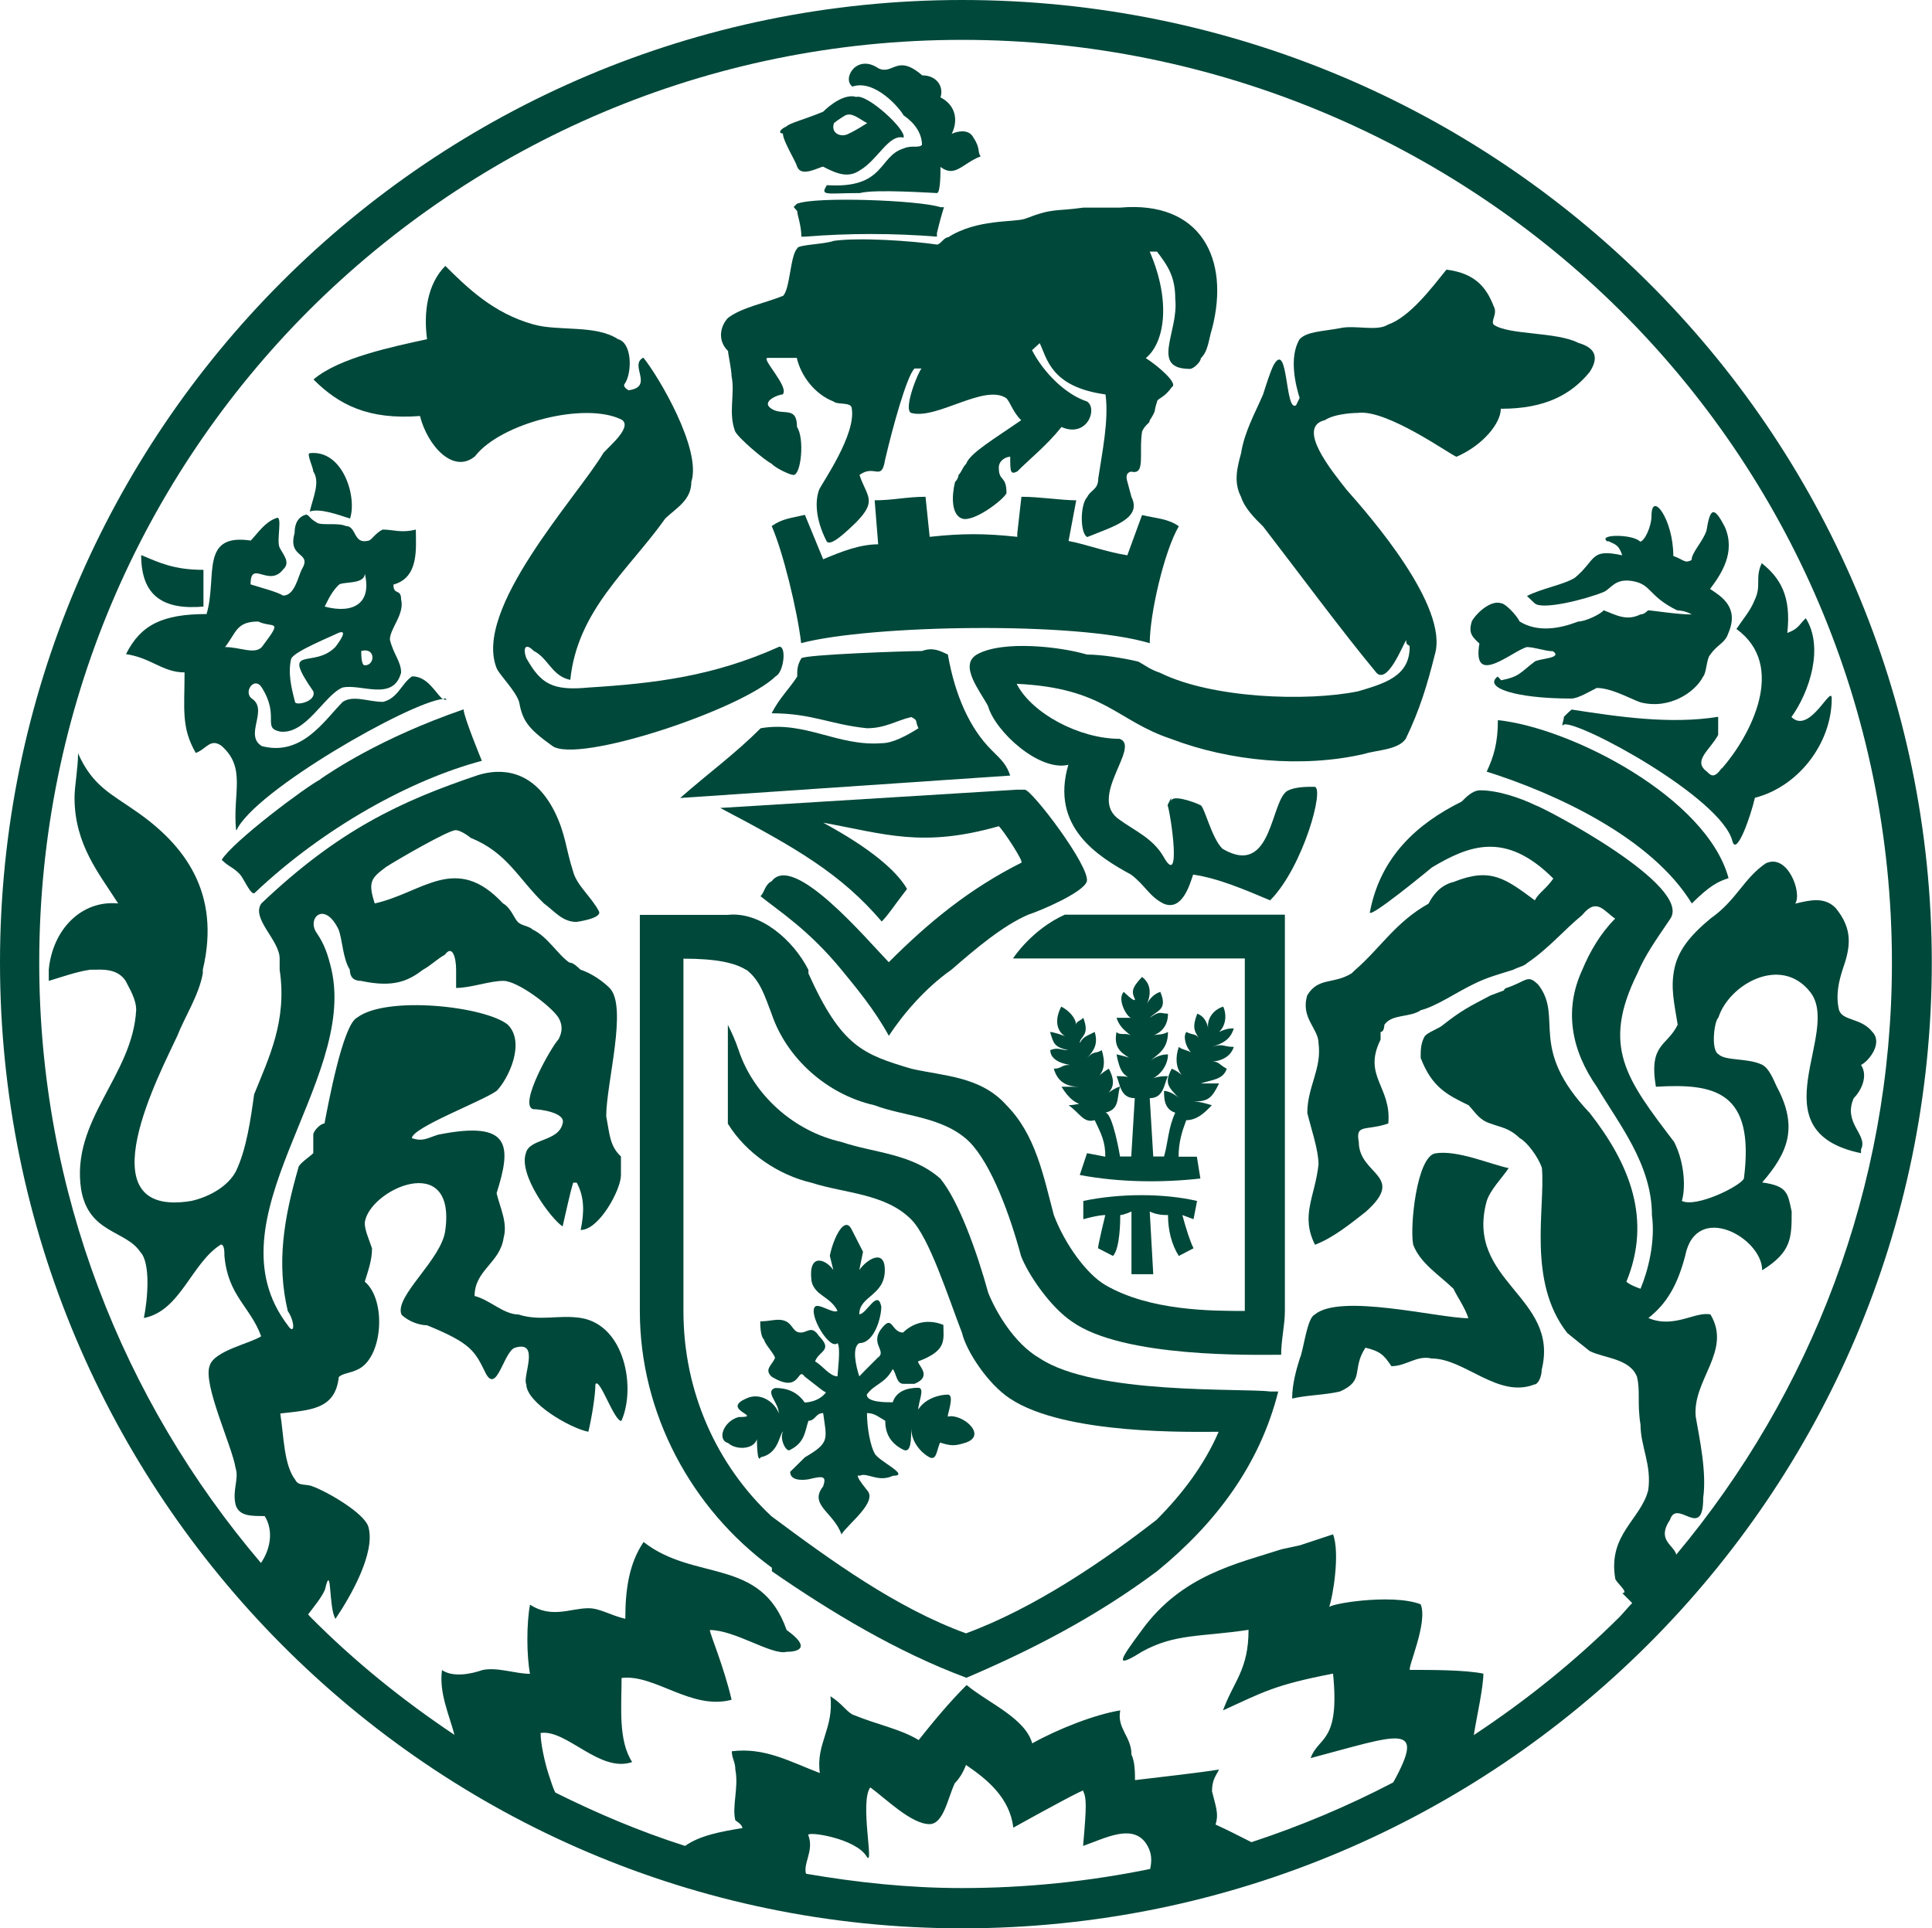 <?xml version="1.0" encoding="UTF-8"?>
<svg id="Layer_1" data-name="Layer 1" xmlns="http://www.w3.org/2000/svg" viewBox="0 0 93.06 92.89">
  <defs>
    <style>
      .cls-1 {
        fill: #00483a;
      }
    </style>
  </defs>
  <path class="cls-1" d="m46.34,0C20.74,0,0,20.75,0,46.37c0,25.59,20.74,46.51,46.34,46.52,25.8,0,46.71-20.92,46.71-46.52,0-12.81-5.24-24.41-13.69-32.8C70.92,5.18,59.24,0,46.34,0Zm-7.51,90.28c-.17-.51.4-1.13.1-1.89,0-.18,2.31.17,2.82,1.05.37.54-.35-2.65.17-3.34.72.52,1.97,1.77,2.85,1.77.68,0,.88-1.25,1.22-1.97q.34-.35.54-.88c1.05.71,2.11,1.6,2.28,3.02,1.6-.89,3.54-1.94,3.36-1.77.17.35.17.71,0,2.65,1.06-.37,2.31-1.05,2.99-.18.37.51.31.96.24,1.29-2.93.6-5.97.92-9.07.92-2.57,0-5.06-.27-7.51-.69Zm41.91-15.4c-.12-.46-.96-.69-.3-1.67.34-1.06,1.6,1.05,1.6-1.06.17-1.24-.17-2.81-.36-3.9-.18-1.77,1.76-3.17.71-4.93-.71-.17-1.76.7-2.99.17.89-.7,1.4-1.59,1.77-2.99.52-2.65,3.71-.88,3.71.69,1.42-.88,1.42-1.57,1.42-2.83-.19-.88-.19-1.23-1.42-1.4,1.23-1.42,1.76-2.65.7-4.62-.16-.34-.36-.87-.7-1.05-.71-.34-1.77-.17-2.11-.51-.37-.2-.2-1.6,0-1.76.51-1.6,3-3.02,4.41-1.25,1.57,1.93-2.65,6.72,2.46,7.78v-.18c.36-.71-.89-1.25-.35-2.47.35-.35.71-1.06.35-1.6.36-.17,1.08-1.05.54-1.6-.54-.68-1.43-.51-1.6-1.05-.17-.72,0-1.4.17-1.93h0c.37-1.06.54-1.93-.34-2.99-.54-.54-1.23-.37-1.94-.2.35-.51-.37-2.45-1.42-1.94-1.06.72-1.4,1.77-2.65,2.65-1.05.87-1.59,1.59-1.76,2.48h0c-.17.88,0,1.59.17,2.64-.51,1.06-1.4.89-1.05,2.99,2.82-.17,4.78.2,4.24,4.42-.17.37-2.3,1.42-2.99,1.08.17-.54.17-1.77-.37-2.84-2.28-3-3.53-4.58-1.77-8.12h0c.37-.88.88-1.59,1.59-2.64,1.05-1.6-6.01-5.3-6.52-5.47-.71-.34-1.77-.71-2.65-.71-.37,0-.71.37-.88.54-2.14,1.06-3.91,2.65-4.42,5.3-.2.51,2.99-2.13,2.99-2.13,1.77-1.05,3.53-1.77,5.84.54-.37.53-.72.7-.89,1.05-1.42-1.05-2.13-1.6-3.9-.89-.71.17-1.05.72-1.22,1.05-1.59.89-2.31,2.13-3.53,3.19h0l-.18.17c-.88.54-1.59.17-2.13,1.05-.34,1.09.54,1.6.54,2.31.17,1.23-.54,2.1-.54,3.36.17.72.54,1.77.54,2.48-.17,1.57-.88,2.45-.17,3.87.88-.33,1.76-1.05,2.45-1.59,1.97-1.76-.34-1.76-.34-3.36-.17-.89.34-.52,1.42-.89.17-1.77-1.25-2.28-.37-4.04v-.37c.18,0,.18-.34.18-.34.36-.54,1.24-.34,1.76-.71.71-.17,1.76-.88,2.47-1.22.71-.37,1.41-.54,1.93-.71h.01c.37-.18.54-.18.71-.34,1.06-.72,1.77-1.59,2.65-2.31.71-.88,1.06-.17,1.59.17-.71.71-1.22,1.59-1.59,2.48h0c-.89,1.93-.52,3.87.71,5.63,1.05,1.77,2.65,3.73,2.65,6.18.17,1.26-.18,2.66-.55,3.54,0,0-.51-.17-.68-.34,1.23-3,.17-5.65-1.76-8.12-3.02-3.18-1.25-4.58-2.48-6.18-.54-.54-.54-.17-1.59.17-.18.18.17,0-.71.34-1.05.55-1.4.72-2.29,1.42-.2.18-.71.34-.88.54-.2.34-.2.68-.2,1.05.54,1.4,1.25,1.77,2.31,2.28.34.37.53.72,1.05.88.53.2.88.2,1.42.71.34.18.88.89,1.06,1.43.17,1.93-.72,5.47,1.22,7.95.2.17.88.71,1.08.87.69.35,1.93.35,2.28,1.24.17.71,0,1.25.17,2.31,0,1.05.55,1.94.37,3.16-.37,1.42-1.94,2.13-1.59,4.24,0,.17.71.71.34.71l.48.48c-.21.21-.39.44-.6.66-2.14,2.13-4.5,4.03-7.03,5.7.15-.94.46-2.29.46-2.96-.89-.18-2.48-.18-3.53-.18-.17,0,.88-2.28.51-3.16-1.4-.54-4.59,0-4.42.17.2-.54.54-2.65.2-3.54l-1.6.53-.88.19c-2.13.69-4.79,1.23-6.72,3.88-1.05,1.42-1.4,1.93,0,1.05,1.6-.88,2.82-.7,5.13-1.05,0,1.93-.72,2.48-1.23,3.88,1.94-.88,2.45-1.22,5.3-1.77.34,3.36-.71,3.02-1.08,4.07,4.26-1.13,5.6-1.77,3.98,1.17-2.18,1.14-4.46,2.1-6.83,2.88-.68-.34-1.03-.53-1.73-.85.17-.54,0-.89-.17-1.6,0-.54.17-.72.34-1.05-1.06.17-2.65.34-4.05.51,0-.34,0-.88-.17-1.23,0-.88-.71-1.24-.54-2.13-1.22.2-2.99.89-4.24,1.59-.34-1.22-2.11-1.94-3.16-2.81-.88.88-1.6,1.76-2.31,2.65-.89-.54-1.94-.72-3.19-1.23-.34-.2-.52-.54-1.06-.88.17,1.57-.71,2.28-.51,3.7-1.42-.54-2.65-1.25-4.24-1.05,0,.34.17.51.17.88.17.88-.17,1.76,0,2.45,0,0,.34.2.34.37-1.03.17-2.04.35-2.76.86-2.17-.69-4.24-1.57-6.25-2.57-.14-.27-.21-.56-.34-.93-.17-.54-.37-1.42-.37-1.94,1.25-.19,2.85,1.94,4.41,1.4-.68-1.05-.51-2.65-.51-4.05,1.6-.2,3.36,1.57,5.3,1.05-.37-1.59-1.05-3.19-1.05-3.36,1.22,0,2.99,1.23,3.7,1.05.52,0,1.23-.17,0-1.05-1.24-3.53-4.42-2.31-6.89-4.24-.71,1.05-.88,2.31-.88,3.7-.72-.17-1.23-.51-1.77-.51-.88,0-1.76.51-2.82-.17-.17.88-.17,2.45,0,3.33-.71,0-1.59-.34-2.3-.18-.51.18-1.4.37-1.94,0-.15,1.1.35,2.16.6,3.12-2.5-1.67-4.84-3.56-6.95-5.69-.04-.04-.06-.08-.1-.11.28-.37.66-.83.81-1.19.34-1.42.17.89.51,1.4.71-1.05,1.93-3.16,1.59-4.41-.17-.69-2.11-1.77-2.65-1.95-.34-.17-.72,0-.88-.34-.55-.71-.55-2.13-.72-3.19,1.42-.17,2.65-.17,2.82-1.76.2-.18.54-.18.89-.35,1.24-.54,1.42-3.36.36-4.24.17-.54.35-1.05.35-1.6-.17-.51-.35-.88-.35-1.23.17-1.59,4.41-3.53,3.88.35-.17,1.42-2.48,3.19-2.11,4.07.35.34.88.51,1.23.51,2.13.87,2.3,1.24,2.82,2.3.54,1.06.88-1.06,1.42-1.22,1.23-.37.34,1.4.54,1.76,0,.89,2.11,2.12,2.99,2.29.17-.71.34-1.77.34-2.29.2-.36.89,1.77,1.25,1.77.71-1.59.17-4.61-1.94-4.96-1.08-.17-1.96.17-3.02-.17-.71,0-1.4-.72-2.11-.89,0-1.25,1.23-1.59,1.4-2.81.2-.72-.17-1.43-.34-2.14.72-2.28.72-3.53-2.82-2.82-.54.17-.71.34-1.26.17,0-.51,3.37-1.77,4.08-2.28.54-.54,1.42-2.31.54-3.19-1.08-.88-5.83-1.42-7.26-.34-.69.34-1.4,4.22-1.57,5.1-.2,0-.54.37-.54.54v.89c-.17.17-.72.53-.72.71-.71,2.47-1.05,4.59-.51,6.89.35.51.35,1.22,0,.69-3.9-5.11,3.33-11.65,2.11-17.12h0c-.17-.72-.34-1.23-.71-1.77-.51-.71.37-1.59,1.05-.17.19.51.2,1.39.54,1.93h0c0,.34.17.54.54.54,1.57.34,2.28,0,2.99-.54h0c.34-.18.71-.54,1.05-.72.37-.51.54.17.54.72h0v.88c.72,0,1.6-.34,2.28-.34s2.31,1.23,2.65,1.77c.2.34.2.68,0,1.05-.34.35-1.94,3.16-1.22,3.36.34,0,1.59.17,1.42.69-.2.89-1.6.71-1.77,1.43-.37,1.05,1.23,3.18,1.77,3.53.17-.72.35-1.6.51-2.11h.17c.37.69.37,1.4.19,2.28.89,0,1.94-1.94,1.94-2.65v-.89c-.54-.51-.54-1.05-.71-1.94,0-1.59,1.05-5.29.16-6.18-.34-.34-.88-.71-1.4-.88-.19-.18-.36-.34-.53-.34-.55-.37-1.06-1.26-1.77-1.59-.18-.18-.54-.18-.72-.37-.17-.17-.34-.69-.71-.89-2.28-2.45-3.87-.51-6.18,0-.34-1.05-.17-1.22.55-1.76.53-.34,2.99-1.77,3.35-1.77.18,0,.52.2.72.37,1.76.71,2.28,1.95,3.53,3.16.51.37.88.89,1.57.89,0,0,1.25-.17,1.08-.51-.37-.71-1.08-1.25-1.25-1.94-.35-1.08-.35-1.77-.88-2.85-1.05-2.1-2.65-2.1-3.7-1.77-3.71,1.25-6.72,2.65-10.43,6.18-.51.72.88,1.77.88,2.65v.54h0c.37,2.47-.52,4.24-1.23,6.01-.17,1.23-.37,2.65-.88,3.71-.37.7-1.25,1.22-2.14,1.42-5.3.88-1.4-6.37-.68-7.95.34-.88,1.05-1.97,1.23-3.02v-.17h0c.88-3.71-.89-6.01-3.19-7.61-1.23-.87-2.11-1.22-2.82-2.81,0,.71-.17,1.59-.17,2.13,0,2.29,1.22,3.7,2.1,5.1-1.77-.17-3.16,1.26-3.34,3.19h0v.54c.6-.18,1.33-.44,2-.54h.31c.57-.02,1.08.07,1.39.54.17.34.51.87.51,1.4-.17,3.19-3.17,5.3-2.65,8.66.37,2.11,2.14,1.94,2.85,3,.51.54.35,2.3.17,3.18,1.77-.34,2.28-2.64,3.71-3.54.17,0,.17.35.17.54.17,1.94,1.25,2.45,1.77,3.88-.51.34-2.28.7-2.48,1.42-.34.88,1.08,3.87,1.25,4.93.17.54-.17,1.05,0,1.77.17.54.71.54,1.4.54.42.67.3,1.56-.18,2.26-6.64-7.8-10.68-17.9-10.68-28.92,0-12.29,4.97-23.4,13.01-31.44C22.97,6.89,34.07,1.92,46.34,1.92s23.56,4.97,31.68,13.02c8.11,8.05,13.11,19.15,13.11,31.44,0,10.82-3.91,20.76-10.39,28.51Z"/>
  <path class="cls-1" d="m42.81,49.9c.71-1.08,1.77-2.31,3.02-3.19h0c1.22-1.06,2.48-2.12,3.7-2.65.54-.17,2.65-1.06,2.82-1.6.17-.71-2.65-4.42-2.99-4.42h-.37l-14.3.88c3.7,1.94,5.83,3.19,7.78,5.47.34-.34.54-.69,1.22-1.57-.51-.88-1.77-1.96-4.04-3.19,2.99.54,4.76,1.22,8.46.17.2.17,1.25,1.76,1.08,1.76-2.48,1.25-4.42,2.83-6.38,4.79-1.05-1.08-4.59-5.3-5.64-3.9-.34.17-.34.54-.54.72.88.71,2.3,1.6,3.89,3.53h0c.72.88,1.6,1.93,2.29,3.19Z"/>
  <path class="cls-1" d="m57.65,57.85c-1.59-.37-3.7-.37-5.47,0v.88s.71-.2,1.06-.2c0,0-.35,1.42-.35,1.6l.72.37c.35-.37.35-1.77.35-1.97.17,0,.54-.17.54-.17v3.02h1.05l-.17-3.02c.35.17.69.17.88.17,0,.72.17,1.42.52,1.97l.71-.37c-.17-.34-.34-.88-.54-1.6l.54.2.17-.88Z"/>
  <path class="cls-1" d="m50.59,50.58c0,.72,1.25.72.88.72-.34,0-.34.18-.71.18.2.71.71.87,1.25.87h-.88c.34.55.71.89,1.23.89-.17-.18-.52,0-.89,0,.54.37.72.88,1.26.72.34.71.51,1.05.51,1.76l-.88-.17-.35,1.05c1.94.37,4.05.37,5.81.17l-.17-1.05h-.88c0-.71.17-1.23.37-1.76.51,0,.88-.35,1.23-.72,0,0-.54-.18-.88-.18.71,0,.88-.16,1.23-.87h-.88c.54-.18,1.08-.18,1.25-.71-.36-.18-.36-.35-.71-.35.34,0,.88-.17,1.05-.7-.51,0-.51-.18-1.05,0,.54-.18.88-.35,1.05-.89-.17,0-.35,0-.71.17.36-.34.36-.88.2-1.22-.49.15-.81.61-.72,1.09-.03-.21-.13-.6-.53-.75-.34.88,0,.88.17,1.42-.17-.54-.34-.34-.69-.54-.2.2,0,.88.34,1.08-.17-.2-.54-.2-.71-.36-.17.5-.15.99.14,1.35-.12-.1-.26-.21-.48-.3-.37.71-.17.87.35,1.42-.17-.18-.52-.35-.72-.35,0,.35,0,.88.54,1.05-.34.72-.34,1.4-.54,2.11h-.52l-.17-2.81c.69,0,.69-.72.88-1.06-.2,0-.54,0-.88.17.51-.17.88-.71.88-1.22-.54,0-.88.34-.88.34.35-.34.88-.54.88-1.42-.28.15-.46.11-.67.15.27-.1.67-.38.67-1.03-.37,0-.37-.17-.88.2.35-.37.88-.37.51-1.25-.35.11-.55.4-.64.57.12-.27.3-.88-.24-1.29-.51.54-.51.72-.34,1.08,0,.18-.54-.36-.54-.36-.35.36.17,1.25.36,1.25h-.71c.17.51.51.68.71.88-.2-.2-.54,0-.71-.2-.14.72.18.98.6,1.24-.26-.09-.6-.16-.6-.16.17.88.35,1.05.88,1.22-.17-.17-.71-.17-.88-.17.17.35.17,1.06.88,1.06l-.17,2.81h-.54s-.35-2.11-.71-2.11c.71-.17.54-.7.71-1.25-.17,0-.71.37-.88.55.54-.35.71-.72.34-1.42-.34.19-.68.53-.68.53.51-.34.51-.88.34-1.42-.34.2-.34,0-.71.37.37-.37.53-.71.37-1.25-.37.2-.54.2-.72.54,0-.34.51-.34.17-1.22-.17.17-.35.17-.35.34,0-.34-.37-.71-.71-.88-.37.7-.17,1.22.18,1.42-.55-.2-.72-.2-.72-.2.17.54.17.72.88.88-.34,0-.51-.16-.88,0Z"/>
  <path class="cls-1" d="m62.24,67.37c.71-.17,1.59-.17,2.3-.34,1.23-.54.54-1.06,1.23-2.11.71.17.89.35,1.25.89.72,0,1.22-.54,1.94-.37,1.59,0,3.19,1.94,4.95,1.25.17,0,.35-.36.35-.71.88-3.53-3.71-4.24-2.65-8.12.17-.54.71-1.08,1.06-1.59-.88-.18-2.48-.89-3.54-.71-.89.17-1.23,3.53-1.06,4.4.34.89,1.22,1.43,1.94,2.12.17.37.54.88.72,1.42-1.43,0-6.19-1.22-7.41-.17-.37.17-.54,1.76-.71,2.1-.17.54-.37,1.25-.37,1.94Z"/>
  <path class="cls-1" d="m35.06,69.5c.35.35,1.23.35,1.4-.17,0,0,0,1.22.18.87.88-.19.88-1.08,1.08-1.25-.2.37.17,1.05.34.89.71-.35.71-.89.88-1.4.34,0,.34-.37.71-.37.17,1.26.34,1.42-.88,2.13l-.71.7c0,.53.88.36.88.36.71-.17.88-.17.71.34-.71.89.51,1.25.88,2.31.35-.53,1.77-1.58,1.23-2.13-.71-.88-.35-.69-.35-.69.35-.19.88.34,1.6,0,.88,0-.72-.72-.88-1.08-.2-.34-.37-1.22-.37-1.94.37,0,.54.18.88.37,0,.51.17,1.05.88,1.4.37.17.37-.51.37-1.06,0,.71.51,1.22.88,1.42.35.17.35-.36.51-.71.54.17.71.17,1.25,0,1.05-.37-.2-1.42-.88-1.25,0-.18.34-1.06,0-1.06-.37,0-1.08.17-1.42.72,0-.35.34-1.05,0-1.05-.54,0-1.06.17-1.23.7-.37,0-1.25,0-1.25-.37.37-.52.88-.52,1.25-1.23.17.17.17.71.51.71h.54c.88-.36.17-.88.17-1.08,1.42-.52,1.22-1.05,1.22-1.76-.88-.35-1.57,0-1.94.37-.51,0-.51-.72-.88-.37-.88.87.17,1.24-.35,1.59-.54.54-.71.71-.88.89-.17-.51-.36-1.4,0-1.6.72,0,1.06-1.22,1.06-1.76-.18-.88-.71.37-1.06.37,0-.89,1.23-.89,1.23-2.13,0-1.06-.88-.51-1.23,0l.18-.88c-.18-.35-.35-.69-.54-1.06-.34-.72-.88.37-1.06,1.25l.17.69c-.34-.51-1.23-.88-1.05.54.17.71.88.71,1.25,1.42-.19.17-.88-.37-1.08-.2-.34.37.71,2.13,1.08,1.76.17.2,0,1.42,0,1.6-.37,0-.71-.51-1.08-.72.19-.52.88-.52.19-1.22-.36-.54-.54-.17-.88-.17-.37,0-.37-.37-.71-.54-.37-.17-.71,0-1.24,0,0,.18,0,.72.19.89,0,.17.52.72.52.88-.17.37-.52.54-.17.89,1.42.88,1.23-.51,1.6,0,.71.54,1.06.88,1.06.71-.35.54-1.06.54-1.06.54-.37-.54-.89-.7-1.42-.7-.52.17.17.7.17,1.22-.17-.51-.88-1.05-1.57-.71-1.25.54.88.89-.36.89-.72.19-1.06,1.08-.52,1.25Z"/>
  <path class="cls-1" d="m38.4,8.03c.2.54,1.08,0,1.25,0,.71.37,1.22.54,1.76.18.88-.51,1.4-1.77,2.11-1.58.17-.36-1.76-2.13-2.28-1.96-.54-.17-1.25.37-1.59.71-.88.37-1.6.54-1.77.71-.37.17-.37.34-.17.34,0,.38.68,1.43.68,1.6Zm1.77-2.1c.2-.17.54-.37.54-.37.34-.17.71.2,1.06.37,0,0-.52.34-.89.51-.35.2-.88,0-.71-.51Z"/>
  <path class="cls-1" d="m35.24,18.12c.17.88-.17,1.77.17,2.66.17.34,1.42,1.39,1.76,1.56.17.2.88.54,1.05.54.37,0,.54-1.77.17-2.31,0-1.05-.68-.52-1.23-.88-.54-.35.34-.69.54-.69.34-.36-1.08-1.76-.72-1.76h1.4c.2.88.88,1.76,1.77,2.1.2.18.88,0,.88.35.2,1.25-1.4,3.53-1.57,3.89-.2.52-.2,1.4.35,2.48.17.34,1.05-.54,1.42-.89,1.05-1.07.52-1.24.17-2.29.72-.54,1.06.34,1.23-.72.37-1.59,1.05-4.05,1.42-4.41h.34c-.17.17-.88,1.94-.51,2.14,1.23.35,3.53-1.42,4.59-.71.18.17.34.71.72,1.06-1.25.87-2.48,1.59-2.65,2.1-.2.2-.2.37-.37.54,0,0,0,.17-.17.34-.17.71-.17,1.58.34,1.76.55.19,1.97-.88,2.14-1.22,0-.88-.37-.54-.37-1.23,0-.37.37-.53.55-.53,0,.71,0,.88.34.71.54-.55,1.42-1.25,2.13-2.14,1.23.54,1.76-.88,1.23-1.23-1.05-.34-2.11-1.42-2.65-2.47l.37-.34c.35.71.52,2.11,3.17,2.47.17,1.24-.17,2.83-.35,4.05,0,.54-.36.54-.53.89-.35.37-.35,1.76,0,1.93,1.25-.51,2.65-.89,2.13-1.93l-.19-.71c-.17-.51.19-.51.19-.51.69.17.35-.88.51-1.93.17-.38.37-.38.37-.54.35-.55.17-.35.35-.89,0-.17.34-.17.71-.71.35-.17-.71-1.06-1.25-1.4.88-.71,1.25-2.66.19-5.13h.35c.54.71.88,1.22.88,2.29.17,1.58-1.23,3.36.71,3.36.17,0,.52-.34.52-.51.37-.37.37-.89.54-1.42.88-3.37-.54-6.18-4.42-5.84h-1.77c-1.42.2-1.42,0-2.82.54-.54.18-2.31,0-3.7.89-.2,0-.37.35-.54.35-1.23-.18-3.71-.35-4.96-.18-.51.18-1.77.18-1.77.37-.34.34-.34,1.94-.68,2.28-.89.36-1.97.55-2.65,1.06-.36.37-.54,1.08,0,1.6,0,.17.17.88.17,1.25Z"/>
  <path class="cls-1" d="m37.52,31.16c-3.16,1.42-5.98,1.76-9.18,1.96-1.76.17-2.3-.2-2.99-1.42-.19-.54,0-.72.35-.35.71.35.88,1.22,1.77,1.4.34-3.36,2.82-5.3,4.58-7.78.54-.51,1.25-.88,1.25-1.76.51-1.57-1.6-5.11-2.31-5.98-.71.34.54,1.4-.71,1.57,0,0-.34-.17-.17-.34.34-.54.34-1.94-.34-2.12-1.08-.71-2.85-.37-4.07-.71-1.94-.54-3.19-1.77-4.25-2.82-.88.88-1.05,2.28-.88,3.53-1.6.35-4.25.89-5.47,1.94,1.23,1.23,2.65,1.95,5.13,1.76.35,1.4,1.59,2.82,2.65,1.94,1.23-1.6,5.31-2.65,7.07-1.76.51.34-.54,1.22-.88,1.59-1.25,2.11-6.35,7.57-5.13,10.42.18.34.89,1.05,1.06,1.57.17.88.37,1.25,1.6,2.13,1.23.89,9.17-1.77,10.77-3.36.37-.17.53-1.42.17-1.42Z"/>
  <path class="cls-1" d="m14.92,24.64c.51-.17,1.4.17,1.94.34.35-1.05-.35-3.33-1.94-3.15-.17,0,.17.7.17.88.34.51,0,1.22-.17,1.93Z"/>
  <path class="cls-1" d="m55.38,30.99c0-1.4.69-4.42,1.4-5.64-.52-.37-1.06-.37-1.77-.54l-.71,1.94c-1.05-.17-1.94-.52-2.83-.69l.37-1.96c-.71,0-1.76-.17-2.64-.17l-.2,1.76v.17c-1.57-.17-2.65-.17-4.22,0l-.2-1.93c-.89,0-1.57.17-2.45.17l.17,2.12c-.88,0-1.77.35-2.65.72l-.88-2.14c-.71.17-1.05.17-1.6.54.54,1.22,1.23,4.04,1.42,5.64,3.33-.88,13.25-1.06,16.78,0Z"/>
  <path class="cls-1" d="m45.66,31.53c-.37-.17-.72-.37-1.25-.17-.71,0-5.64.17-5.81.35-.2.34-.2.54-.2.88-.34.54-.88,1.06-1.23,1.77,1.94,0,2.82.54,4.59.72.88,0,1.42-.37,2.13-.54.35.17.17.17.35.54-.54.34-1.23.72-1.76.72-2.11.17-3.71-1.09-5.84-.72-1.23,1.23-2.45,2.11-3.88,3.36l15.9-1.08c-.18-.51-.35-.69-.89-1.22-1.06-1.05-1.77-2.65-2.11-4.59Z"/>
  <path class="cls-1" d="m72.15,34.69c0,1.09-.2,1.76-.54,2.48,3.36,1.06,7.95,3.19,9.88,6.35.89-.88,1.26-1.05,1.77-1.22-1.05-3.88-7.58-7.24-11.11-7.61Z"/>
  <path class="cls-1" d="m82.93,37c-.37.54-.54.34-.71.17-.72-.52.17-1.06.54-1.77v-.87c-2.31.37-4.79,0-7.06-.35-.2.17-.37.35-.37.35,0,.17-.17.54,0,.37.71-.2,7.61,3.53,8.12,5.63.2.72.88-1.22,1.08-2.1,2.11-.54,3.7-2.64,3.7-4.78,0-.72-1.06,1.76-1.94.89.88-1.23,1.57-3.36.69-4.76-.35.34-.35.51-.89.71.2-1.77-.34-2.65-1.23-3.36-.34.72,0,1.06-.34,1.77-.2.51-.54.89-.88,1.4,2.45,1.77.69,5.13-.71,6.73Z"/>
  <path class="cls-1" d="m38.4,9.8l-.17.17.17.2c0,.18.2.69.2,1.23h.17c2.11-.17,4.24-.17,6.36,0v-.17q.17-.72.34-1.25h-.17c-1.05-.34-6.01-.52-6.89-.17Z"/>
  <path class="cls-1" d="m43.53,5.56c.54.37.88.88.88,1.42-.17.17-.51,0-.88.17-1.23.37-.88,1.95-3.7,1.77-.35.54,0,.38,1.59.38.72-.2,3.53,0,3.71,0s.17-1.08.17-1.26c.71.54,1.05-.17,1.94-.51-.17-.19,0-.37-.34-.88-.35-.71-1.43,0-1.06-.2.34-.68.17-1.4-.54-1.76.17-.51-.17-1.06-.88-1.06-1.22-1.06-1.4,0-2.11-.34-1.05-.72-1.77.51-1.25.88,1.08-.37,2.3,1.06,2.47,1.4Z"/>
  <path class="cls-1" d="m77.45,26.06c.35.17.52.17.69.69-1.57-.34-1.23.2-2.28,1.08-.54.34-1.59.51-2.31.88l.37.35c.35.34,2.45-.18,3.34-.55.36-.17.54-.68,1.42-.51.88.17.71.71,2.1,1.4,0,0,.37,0,.71.2-.71,0-1.93-.2-2.11-.2,0,0-.17.2-.37.2-.68.34-1.22,0-1.76-.2-.18.2-.89.54-1.23.54-.88.34-1.94.54-2.82,0-.17-.34-.71-.88-.89-.88-.53-.18-1.25.54-1.42.88-.16.54,0,.72.37,1.06-.37,2.13,1.57.37,2.28.17.37,0,.88.2,1.26.2.51.35-.72.35-.89.51-.71.54-.71.71-1.6.89l-.17-.18c-.71.54.88,1.06,3.54,1.06.34,0,.88-.34,1.23-.51.71,0,1.59.51,2.1.69,1.42.37,2.66-.51,3.02-1.23.17-.17.17-.88.34-1.05.37-.54.71-.54.88-1.05.54-1.25-.34-1.77-.88-2.13.54-.71,1.25-1.77.71-2.99-.54-1.05-.71-.88-.88.17-.17.54-.72,1.06-.72,1.43-.34.17-.34,0-.88-.2,0-1.77-1.05-3.16-1.05-1.94,0,.54-.35,1.25-.55,1.25-.34-.37-2.1-.37-1.57,0Z"/>
  <path class="cls-1" d="m11.39,40c.87-1.91,8.36-6.18,9.95-6.33-.03-.02-.06-.03-.06-.03-.35-.34-.71-1.06-1.43-1.06-.51.34-.68,1.06-1.4,1.23-.71,0-1.42-.34-1.94,0-.88.88-1.96,2.64-3.9,2.13-.88-.54.37-1.77-.51-2.31-.37-.34.17-1.06.51-.51.88,1.4,0,1.94.88,2.12,1.25.16,2.14-1.77,3.01-2.12.88-.2,2.45.69,2.82-.72,0-.54-.37-.88-.54-1.59,0-.54.72-1.22.54-1.94,0-.54-.37-.17-.37-.71,1.25-.34,1.08-1.77,1.08-2.65-.71.18-1.08,0-1.6,0-.37.18-.54.54-.71.54-.71.17-.54-.71-1.06-.71-.37-.18-1.25,0-1.42-.18-.35-.19-.35-.37-.51-.37q-.54.17-.54.89c-.35,1.25.88.88.34,1.76-.18.37-.34,1.25-.89,1.25-.34-.2-1.05-.37-1.57-.54,0-1.22.88.17,1.57-.72.37-.34,0-.71-.17-1.05-.17-.34.17-1.6-.17-1.42-.54.19-.88.72-1.22,1.08-2.48-.37-1.6,1.77-2.13,3.54-2.11,0-3.17.51-3.88,1.93,1.22.18,1.76.88,2.82.88,0,1.77-.17,2.65.54,3.88.51-.18.69-.72,1.23-.35,1.22,1.06.54,2.29.71,4.05Zm6.18-7.95c-.17,0-.17-.52-.17-.69.69-.2.69.69.17.69Zm-1.25-3.88c.19-.17,1.25,0,1.25-.54.35,1.42-.54,1.96-1.93,1.59.17-.34.34-.72.68-1.05Zm-2.28,3.54c.18-.35,1.94-1.06,2.28-1.23.54-.2-.17.69-.17.69-1.06,1.08-2.65-.17-1.06,2.13.17.51-.88.71-.88.51-.18-.69-.35-1.4-.18-2.1Zm-1.6-1.77c.72.34,1.23-.17.17,1.23-.35.37-1.05,0-1.77,0,.54-.69.54-1.23,1.59-1.23Z"/>
  <path class="cls-1" d="m15.44,37.54c-.68.34-4.22,2.99-4.76,3.88.34.34.54.34.88.7.17.18.54,1.06.71.89,3.37-3.19,7.58-5.47,10.94-6.36,0,0-.88-2.13-.88-2.48-4.05,1.4-6.36,3-6.9,3.36Z"/>
  <path class="cls-1" d="m9.8,29.22v-1.77c-1.42,0-2.11-.34-3-.71,0,1.96,1.05,2.65,3,2.48Z"/>
  <path class="cls-1" d="m48.82,46.17h11.14v.54h0v16.44c-1.59,0-4.58,0-6.72-1.25-.88-.51-1.94-1.94-2.48-3.37-.51-1.93-.88-3.87-2.28-5.29-1.25-1.4-3.02-1.4-4.59-1.76-2.3-.69-3.36-1.05-4.95-4.59v-.17h0c-.72-1.42-2.3-2.82-3.88-2.65h-4.24v2.65h0v16.44c0,4.92,2.48,9.52,6.36,12.36v.17c2.82,1.95,6.01,3.88,9.37,5.13,3.33-1.42,6.35-3.02,9.18-5.13,2.82-2.3,4.95-5.12,5.84-8.66h-.37c-1.4-.17-8.46.17-11.12-1.6-1.25-.72-2.13-2.28-2.48-3.16-.54-1.96-1.42-4.42-2.31-5.5-1.4-1.22-3.16-1.22-4.76-1.76-2.31-.52-4.24-2.28-4.95-4.42-.17-.51-.35-.88-.52-1.22v4.76c.88,1.43,2.45,2.48,4.05,2.85,1.59.51,3.53.51,4.78,1.76.88.89,1.77,3.71,2.45,5.47.2.87,1.25,2.47,2.31,3.16,2.65,1.77,8.83,1.6,10.05,1.6-.69,1.6-1.77,3.02-2.99,4.24-2.48,1.93-5.84,4.24-9.18,5.47-3.36-1.22-6.55-3.54-9.37-5.64-2.65-2.48-4.24-6.01-4.24-9.88v-16.44h0v-.54c1.59,0,2.48.2,3.02.54h.02c.68.53.89,1.31,1.2,2.1.71,2.13,2.65,3.9,4.96,4.42,1.4.54,3.33.54,4.58,1.77,1.06,1.08,1.95,3.52,2.48,5.49.34.89,1.4,2.45,2.45,3.16,2.48,1.77,8.82,1.6,10.08,1.6,0-.72.18-1.42.18-2.11v-16.44h0v-2.65h-10.6c-1.6.72-2.49,2.1-2.49,2.1Z"/>
  <path class="cls-1" d="m21.45,33.64s-.08.02-.11.03c.09.04.24.09.11-.03Z"/>
  <path class="cls-1" d="m72.32,19.69c2.11,0,3.37-.69,4.25-1.77q.69-1.05-.54-1.4c-1.06-.55-3.36-.37-4.08-.88-.16-.17.2-.54,0-.88-.34-.89-.88-1.6-2.28-1.77-.71.88-1.76,2.28-2.82,2.65-.53.34-1.59,0-2.31.17-.88.16-1.59.16-1.94.53-.54.89-.17,2.29,0,2.83l-.17.35c-.54.37-.37-3.17-1.08-1.94-.17.34-.34.89-.51,1.42-.38.89-.89,1.77-1.06,2.83-.19.7-.37,1.4,0,2.11.17.54.68,1.05,1.06,1.42,1.76,2.28,3.7,4.92,5.47,7.06.53.51,1.22-1.25,1.42-1.59,0,.34.17.17.17.34,0,1.42-1.24,1.76-2.48,2.13-2.48.51-7.06.34-9.54-.89-.51-.17-.71-.36-1.05-.54-.71-.17-1.77-.34-2.48-.34-1.23-.37-4.05-.71-5.3,0-.88.52.17,1.77.54,2.48.35,1.24,2.48,3.17,3.87,2.83-.88,2.99,1.42,4.42,3.02,5.29.69.52.88,1.06,1.57,1.4.88.37,1.25-.88,1.42-1.4,1.23.18,2.47.72,3.71,1.24,1.59-1.6,2.65-5.47,2.13-5.47-.37,0-.88,0-1.25.17-.88.37-.72,4.25-3.17,2.82-.54-.51-.89-2.11-1.08-2.11-.34-.17-1.4-.53-1.4-.17v-.17l-.17.34c.17.54.68,4.07-.2,2.48-.52-.89-1.4-1.25-2.11-1.77-1.59-1.05,1.05-3.53,0-3.9-1.94,0-4.24-1.23-4.96-2.65,4.25.2,4.79,1.77,7.43,2.65,2.82,1.08,6.35,1.42,9.34.72.55-.18,1.6-.18,1.97-.72.68-1.4,1.05-2.65,1.4-4.05.71-2.31-3.16-6.72-4.25-7.95-.68-.87-2.45-3.01-1.05-3.35.54-.35,1.59-.35,1.59-.35,1.42-.2,4.59,2.11,4.76,2.11,1.25-.54,2.13-1.6,2.13-2.31Z"/>
</svg>